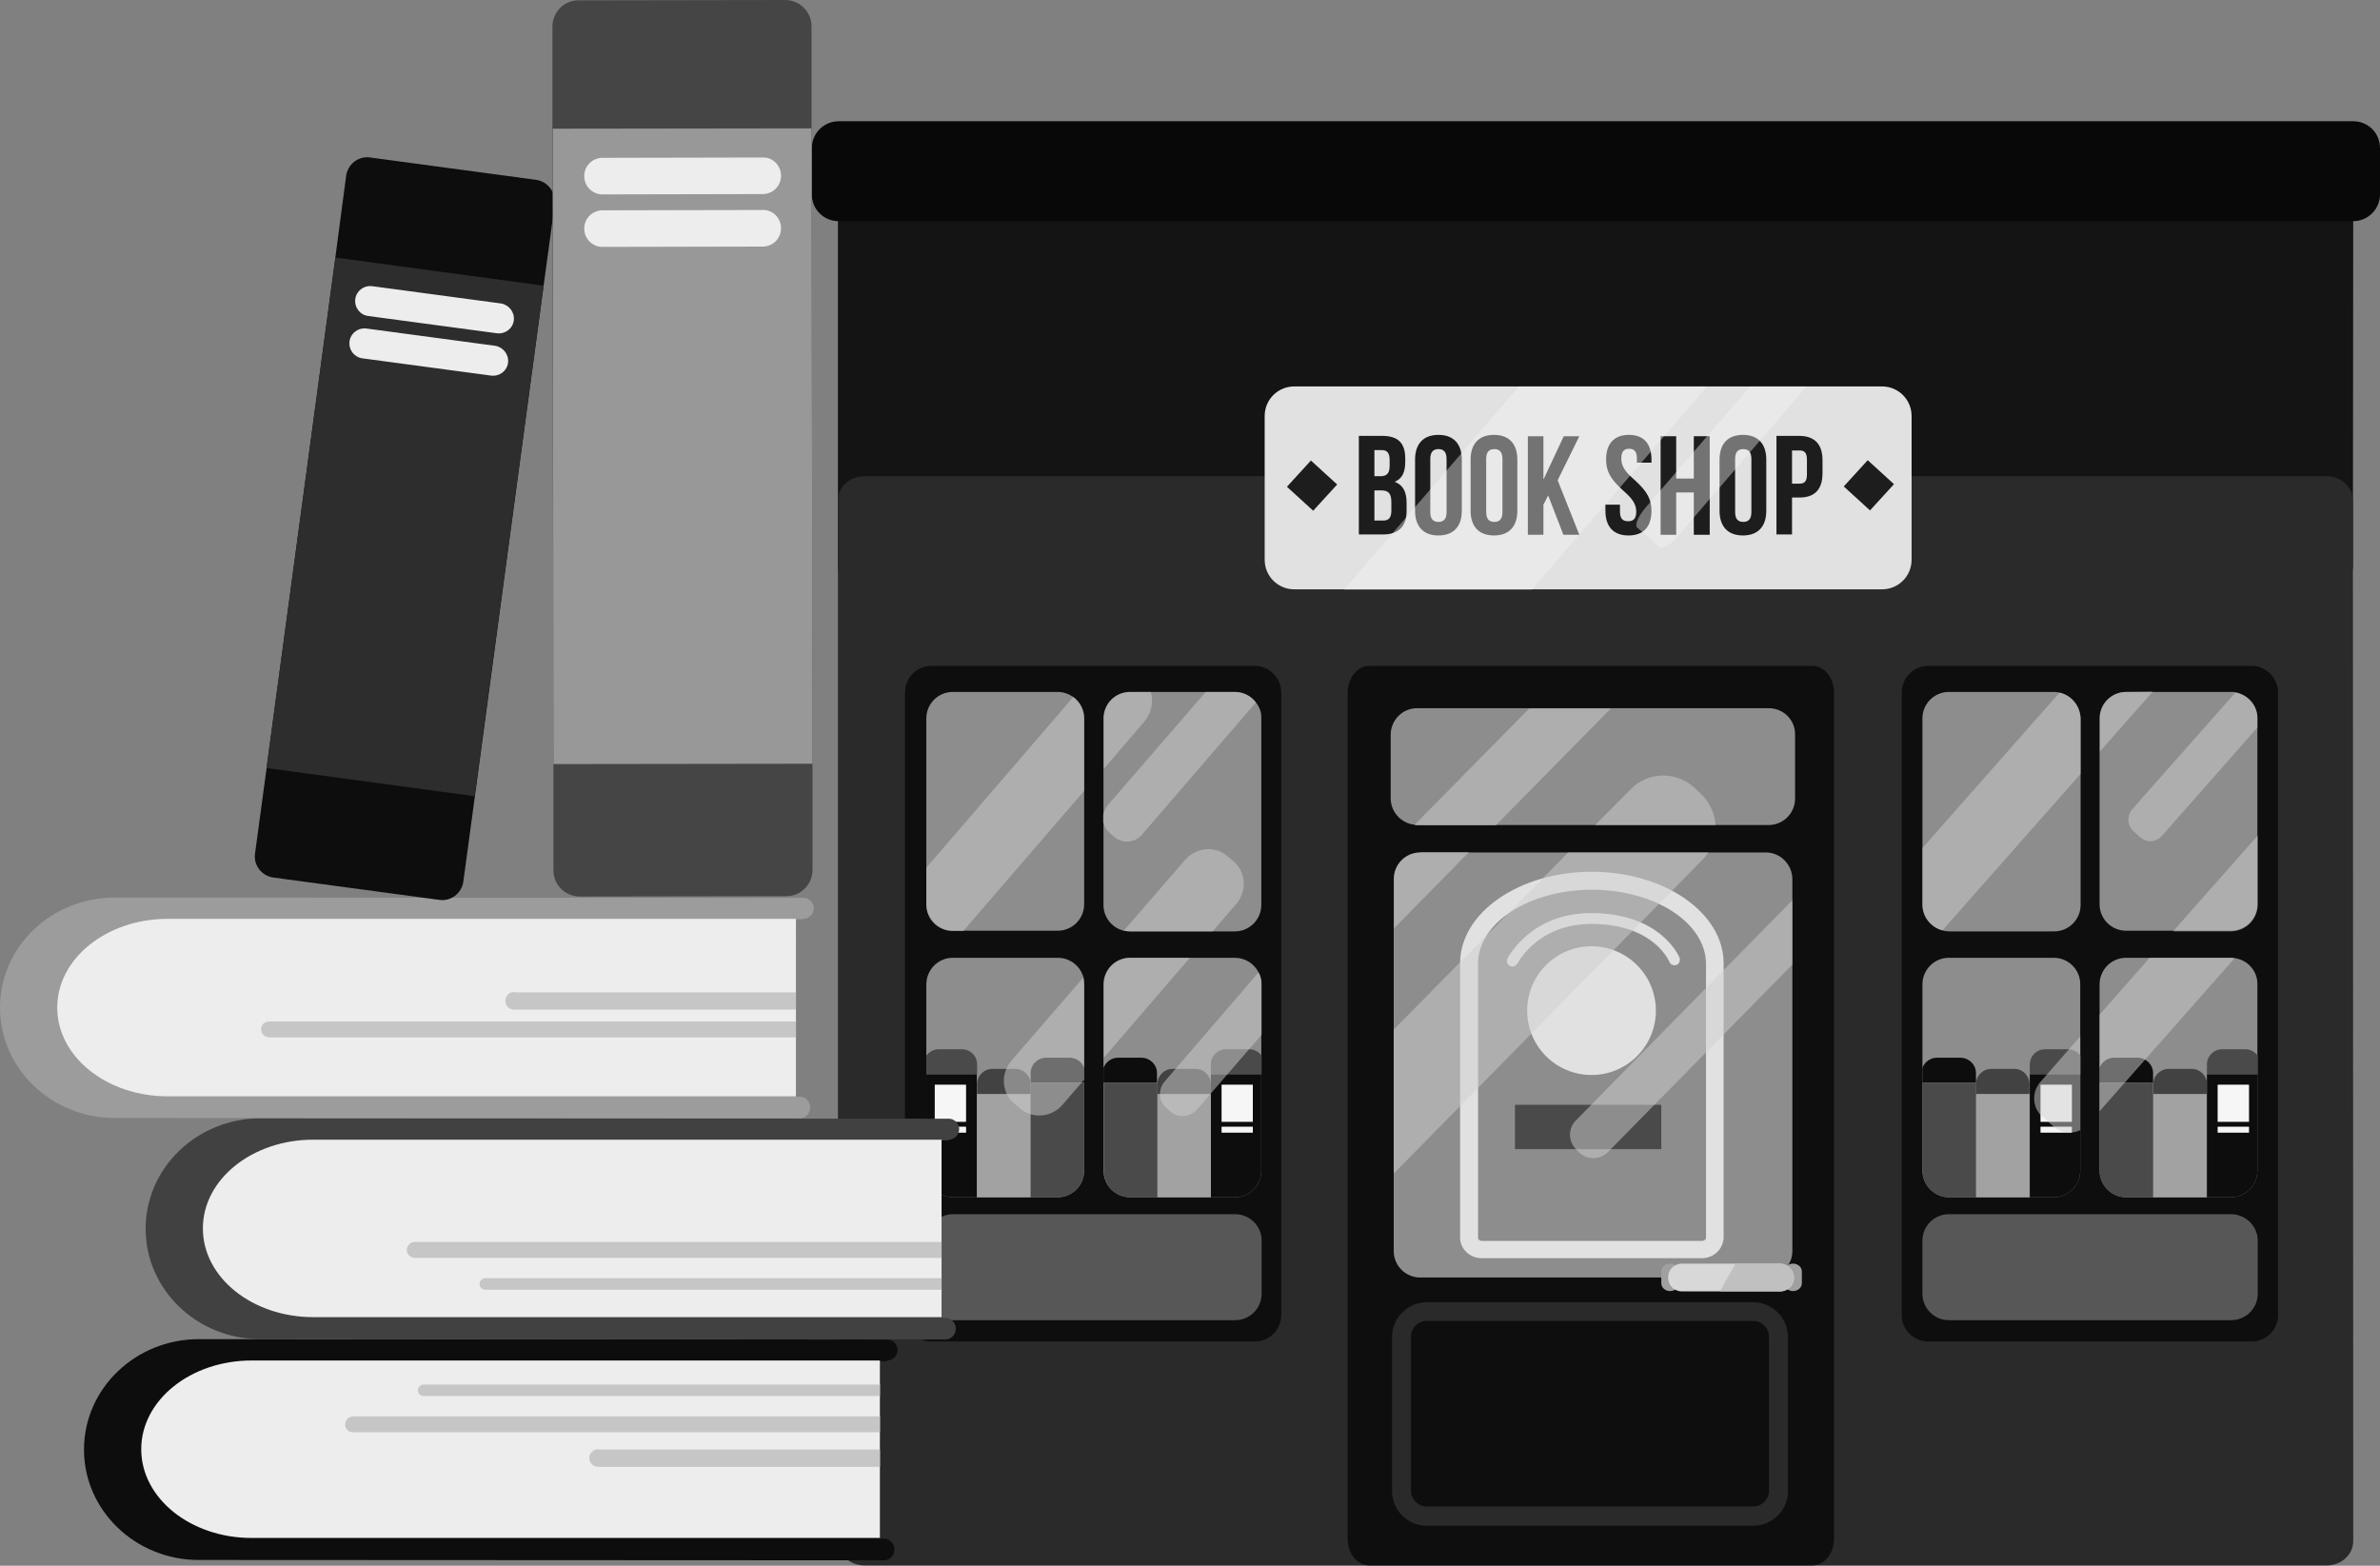 <?xml version="1.0" encoding="utf-8"?>
<!-- Generator: Adobe Illustrator 19.0.0, SVG Export Plug-In . SVG Version: 6.00 Build 0)  -->
<svg version="1.1" id="Layer_1" xmlns="http://www.w3.org/2000/svg" xmlns:xlink="http://www.w3.org/1999/xlink" x="0px" y="0px"
	 viewBox="-288 169.7 702.7 462.3" style="enable-background:new -288 169.7 702.7 462.3;" xml:space="preserve">
<rect x="-288" y="169.7" width="702.7" height="462.3" fill="#808080" stroke="none"/>
<style type="text/css">
	.st0{fill:#141414;}
	.st1{fill:#2A2A2A;}
	.st2{fill:#080808;}
	.st3{fill:#0E0E0E;}
	.st4{fill:#575757;}
	.st5{fill:#8D8D8D;}
	.st6{fill:#4A4A4A;}
	.st7{fill:#0D0D0D;}
	.st8{fill:#F6F6F6;}
	.st9{fill:#424242;}
	.st10{fill:#A2A2A2;}
	.st11{opacity:0.5;}
	.st12{fill:#D0D0D0;}
	.st13{fill:#E1E1E1;}
	.st14{fill:#A0A0A0;}
	.st15{fill:#D8D8D8;}
	.st16{fill:#C0C0C0;}
	.st17{fill:#1D1D1D;}
	.st18{opacity:0.4;fill:#F5F5F5;enable-background:new    ;}
	.st19{fill:#EDEDED;}
	.st20{fill:#C6C6C6;}
	.st21{fill:#414141;}
	.st22{fill:#9C9C9C;}
	.st23{fill:#2D2D2D;}
	.st24{fill:#454545;}
	.st25{fill:#989898;}
</style>
<g id="Book_Shop">
	<g>
		<path id="XMLID_127_" class="st0" d="M406.8,230.8c0-4.3-3.5-7.8-7.8-7.8H-32.8c-4.3,0-7.8,3.5-7.8,7.8v105.9
			c0,4.3,3.5,7.8,7.8,7.8h431.7c4.3,0,7.8-3.5,7.8-7.8L406.8,230.8L406.8,230.8z"/>
		<path id="XMLID_126_" class="st1" d="M406.8,624.7c0,4-3.5,7.2-7.8,7.2H-32.8c-4.3,0-7.8-3.2-7.8-7.2V317.5c0-4,3.5-7.2,7.8-7.2
			h431.7c4.3,0,7.8,3.2,7.8,7.2L406.8,624.7L406.8,624.7z"/>
		<path id="XMLID_125_" class="st2" d="M414.7,227.1c0,4.3-3.5,7.9-7.9,7.9H-40.4c-4.4,0-7.9-3.5-7.9-7.9v-13.7
			c0-4.3,3.5-7.9,7.9-7.9h447.2c4.4,0,7.9,3.5,7.9,7.9L414.7,227.1L414.7,227.1z"/>
		<g>
			<path id="XMLID_124_" class="st3" d="M-20.8,558c0,4.3,3.5,7.8,7.8,7.8h95.5c4.3,0,7.8-3.5,7.8-7.8V374.2c0-4.3-3.5-7.9-7.8-7.9
				H-13c-4.3,0-7.8,3.5-7.8,7.9V558z"/>
			<path id="XMLID_123_" class="st4" d="M84.5,551.7c0,4.3-3.5,7.8-7.8,7.8H-6.6c-4.3,0-7.8-3.5-7.8-7.8V536c0-4.3,3.5-7.8,7.8-7.8
				h83.3c4.3,0,7.8,3.5,7.8,7.8V551.7z"/>
			<g>
				<path id="XMLID_122_" class="st5" d="M28.9,375.5c-1.3-0.9-2.9-1.5-4.6-1.5h-31c-4.3,0-7.8,3.5-7.8,7.8v44v10.9
					c0,4.3,3.5,7.8,7.8,7.8h3.1h27.9c4.3,0,7.8-3.5,7.8-7.8v-33.5v-21.4C32.1,379.3,30.9,377,28.9,375.5z"/>
				<path id="XMLID_121_" class="st5" d="M82.8,377.1c-1.4-1.9-3.7-3.1-6.2-3.1H68H51.7h-6.1c-4.3,0-7.8,3.5-7.8,7.8v14.9v13.7v2.1
					v24.4c0,3.7,2.6,6.8,6,7.6c0.6,0.1,1.2,0.2,1.8,0.2H70h6.6c4.3,0,7.8-3.5,7.8-7.8V382C84.5,380.1,83.9,378.4,82.8,377.1z"/>
				<path id="XMLID_120_" class="st5" d="M31.9,458.3c-0.9-3.3-3.9-5.8-7.6-5.8h-31c-4.3,0-7.8,3.5-7.8,7.9v54.9
					c0,4.3,3.5,7.9,7.8,7.9h31c4.3,0,7.8-3.5,7.8-7.9v-26.7v-28.2C32.1,459.6,32,459,31.9,458.3z"/>
				<path id="XMLID_119_" class="st5" d="M83.6,456.8c-1.3-2.5-3.9-4.3-7-4.3H63.2H45.6c-4.3,0-7.8,3.5-7.8,7.9V482v33.3
					c0,4.3,3.5,7.9,7.8,7.9h31c4.3,0,7.8-3.5,7.8-7.9v-40.1v-14.9C84.5,459.1,84.2,457.9,83.6,456.8z"/>
				<g>
					<path id="XMLID_118_" class="st6" d="M0.5,486.9V484c0-2.5-2-4.5-4.5-4.5h-6.8c-1.5,0-2.8,0.7-3.7,1.9v5.5H0.5z"/>
					<path class="st7" d="M-14.5,486.9v28.4c0,4.3,3.5,7.9,7.8,7.9h7.1v-36.3H-14.5z M-2.7,504.1H-12v-1.7h9.2L-2.7,504.1
						L-2.7,504.1z M-12,500.9V490h9.2v10.9H-12z"/>
					<rect id="XMLID_114_" x="-12" y="490" class="st8" width="9.2" height="10.9"/>
					<rect id="XMLID_113_" x="-12" y="502.4" class="st8" width="9.2" height="1.7"/>
					<path id="XMLID_112_" class="st9" d="M11.8,485.3H5c-2.5,0-4.5,2-4.5,4.5v2.9h15.8v-2.9C16.3,487.4,14.3,485.3,11.8,485.3z"/>
					<rect id="XMLID_111_" x="0.5" y="492.8" class="st10" width="15.8" height="30.4"/>
					<path id="XMLID_110_" class="st7" d="M27.8,482h-6.9c-2.5,0-4.6,2-4.6,4.5v2.9h15.8V485C31.5,483.3,29.8,482,27.8,482z"/>
					<path id="XMLID_109_" class="st6" d="M16.3,489.9v2.9v30.4h8c4.3,0,7.8-3.5,7.8-7.9v-25.8H16.3V489.9z"/>
				</g>
				<g>
					<path id="XMLID_108_" class="st6" d="M69.5,486.9V484c0-2.5,2-4.5,4.5-4.5h6.8c1.5,0,2.8,0.7,3.7,1.9v5.5H69.5z"/>
					<path class="st7" d="M69.5,486.9v36.3h7.1c4.3,0,7.8-3.5,7.8-7.9v-28.4H69.5z M72.7,502.4h9.2v1.7h-9.2V502.4z M72.7,500.9V490
						h9.2v10.9H72.7z"/>
					<rect id="XMLID_104_" x="72.7" y="490" class="st8" width="9.2" height="10.9"/>
					<rect id="XMLID_103_" x="72.7" y="502.4" class="st8" width="9.2" height="1.7"/>
					<path id="XMLID_102_" class="st9" d="M58.2,485.3H65c2.5,0,4.5,2,4.5,4.5v2.9H53.7v-2.9C53.7,487.4,55.7,485.3,58.2,485.3z"/>
					<rect id="XMLID_101_" x="53.7" y="492.8" class="st10" width="15.8" height="30.4"/>
					<path id="XMLID_100_" class="st7" d="M42.1,482H49c2.5,0,4.6,2,4.6,4.5v2.9H37.8V485C38.5,483.3,40.1,482,42.1,482z"/>
					<path id="XMLID_99_" class="st6" d="M53.7,489.9v2.9v30.4h-8c-4.3,0-7.8-3.5-7.8-7.9v-25.8h15.8V489.9z"/>
				</g>
				<g class="st11">
					<path id="XMLID_98_" class="st12" d="M28.9,375.5l-43.4,50.4v10.9c0,4.3,3.5,7.8,7.8,7.8h3.1c0.2-0.2,0.4-0.4,0.6-0.7
						l35.1-40.7v-21.4C32.1,379.3,30.9,377,28.9,375.5z"/>
					<path id="XMLID_97_" class="st12" d="M51.8,374h-6.1c-4.3,0-7.8,3.5-7.8,7.8v14.9l12-14C52,380.2,52.6,376.9,51.8,374z"/>
					<path id="XMLID_96_" class="st12" d="M39.7,415.7l1.3,1.1c2.4,2.1,6.1,1.8,8.2-0.7l33.6-39c-1.4-1.9-3.7-3.1-6.2-3.1H68
						l-28.9,33.4c-0.7,0.9-1.2,1.9-1.4,2.9v2.1C38,413.7,38.7,414.8,39.7,415.7z"/>
					<path id="XMLID_95_" class="st12" d="M70,444.7l7-8.1c3.2-3.8,2.9-9.3-0.7-12.5l-1.9-1.6c-3.6-3.1-9.2-2.7-12.5,1.1l-18.1,20.9
						c0.6,0.1,1.2,0.2,1.8,0.2H70z"/>
					<path id="XMLID_94_" class="st12" d="M31.9,458.3l-21.3,24.6c-3.2,3.8-2.9,9.3,0.7,12.5l1.9,1.6c3.6,3.1,9.2,2.7,12.5-1.1
						l6.4-7.4v-28.2C32.1,459.6,32,459,31.9,458.3z"/>
					<path id="XMLID_93_" class="st12" d="M45.7,452.5c-4.3,0-7.8,3.5-7.8,7.9V482l25.4-29.5H45.7z"/>
					<path id="XMLID_92_" class="st12" d="M83.6,456.8L55.9,489c-2.1,2.4-1.8,5.9,0.5,7.9l1.2,1c2.3,2,5.9,1.7,7.9-0.7l19-22v-14.9
						C84.5,459.1,84.2,457.9,83.6,456.8z"/>
				</g>
			</g>
		</g>
		<g>
			<path id="XMLID_91_" class="st3" d="M273.5,558c0,4.3,3.5,7.8,7.8,7.8h95.5c4.3,0,7.8-3.5,7.8-7.8V374.2c0-4.3-3.5-7.9-7.8-7.9
				h-95.5c-4.3,0-7.8,3.5-7.8,7.9V558z"/>
			<path id="XMLID_90_" class="st4" d="M378.6,551.7c0,4.3-3.5,7.8-7.9,7.8h-83.3c-4.3,0-7.8-3.5-7.8-7.8V536c0-4.3,3.5-7.8,7.8-7.8
				h83.3c4.3,0,7.9,3.5,7.9,7.8V551.7z"/>
			<g>
				<path id="XMLID_89_" class="st5" d="M320.1,374.2c-0.6-0.1-1.1-0.2-1.7-0.2h-31c-4.3,0-7.8,3.5-7.8,7.8v38.3v16.7
					c0,3.6,2.5,6.7,5.9,7.6c0.6,0.2,1.3,0.3,2,0.3h31c4.3,0,7.8-3.5,7.8-7.8v-38.7v-16.3C326.2,378.1,323.6,375,320.1,374.2z"/>
				<path id="XMLID_88_" class="st5" d="M372,374.1c-0.4-0.1-0.9-0.1-1.3-0.1h-23.2h-7.8c-4.3,0-7.8,3.5-7.8,7.8v9.8v45.1
					c0,4.3,3.5,7.8,7.8,7.8h13.9h17.1c4.3,0,7.8-3.5,7.8-7.8v-20.4v-31.9v-2.6C378.6,378,375.7,374.8,372,374.1z"/>
				<path id="XMLID_87_" class="st5" d="M318.4,452.5h-31c-4.3,0-7.8,3.5-7.8,7.9v54.9c0,4.3,3.5,7.9,7.8,7.9h31
					c4.3,0,7.8-3.5,7.8-7.9v-11.9v-27.7v-15.4C326.2,456,322.7,452.5,318.4,452.5z"/>
				<path id="XMLID_86_" class="st5" d="M371.8,452.6c-0.4,0-0.7-0.1-1.1-0.1h-24h-7c-4.3,0-7.8,3.5-7.8,7.9v8.9v28.5v17.5
					c0,4.3,3.5,7.9,7.8,7.9h31c4.3,0,7.8-3.5,7.8-7.9v-54.9C378.6,456.4,375.6,453.1,371.8,452.6z"/>
				<g>
					<path id="XMLID_85_" class="st6" d="M311.3,486.9V484c0-2.5,2-4.5,4.5-4.5h6.8c1.5,0,2.8,0.7,3.7,1.9v5.5H311.3z"/>
					<path class="st7" d="M311.3,486.9v36.3h7.1c4.3,0,7.8-3.5,7.8-7.9v-28.4H311.3z M314.5,502.4h9.2v1.7h-9.2V502.4z M314.5,500.9
						V490h9.2v10.9H314.5z"/>
					<rect id="XMLID_81_" x="314.5" y="490" class="st8" width="9.2" height="10.9"/>
					<rect id="XMLID_80_" x="314.5" y="502.4" class="st8" width="9.2" height="1.7"/>
					<path id="XMLID_79_" class="st9" d="M299.9,485.3h6.8c2.5,0,4.5,2,4.5,4.5v2.9h-15.8v-2.9C295.4,487.4,297.4,485.3,299.9,485.3
						z"/>
					<rect id="XMLID_78_" x="295.4" y="492.8" class="st10" width="15.8" height="30.4"/>
					<path id="XMLID_77_" class="st7" d="M283.9,482h6.9c2.5,0,4.6,2,4.6,4.5v2.9h-15.8V485C280.2,483.3,281.9,482,283.9,482z"/>
					<path id="XMLID_76_" class="st6" d="M295.4,489.9v2.9v30.4h-8c-4.3,0-7.8-3.5-7.8-7.9v-25.8h15.8V489.9z"/>
				</g>
				<g>
					<path id="XMLID_75_" class="st6" d="M363.6,486.9V484c0-2.5,2-4.5,4.5-4.5h6.8c1.5,0,2.8,0.7,3.7,1.9v5.5H363.6z"/>
					<path class="st7" d="M363.6,486.9v36.3h7.1c4.3,0,7.8-3.5,7.8-7.9v-28.4H363.6z M366.8,502.4h9.2v1.7h-9.2V502.4z M366.8,500.9
						V490h9.2v10.9H366.8z"/>
					<rect id="XMLID_71_" x="366.8" y="490" class="st8" width="9.2" height="10.9"/>
					<rect id="XMLID_70_" x="366.8" y="502.4" class="st8" width="9.2" height="1.7"/>
					<path id="XMLID_69_" class="st9" d="M352.3,485.3h6.8c2.5,0,4.5,2,4.5,4.5v2.9h-15.8v-2.9C347.7,487.4,349.8,485.3,352.3,485.3
						z"/>
					<rect id="XMLID_68_" x="347.7" y="492.8" class="st10" width="15.8" height="30.4"/>
					<path id="XMLID_67_" class="st7" d="M336.2,482h6.9c2.5,0,4.6,2,4.6,4.5v2.9h-15.8V485C332.5,483.3,334.2,482,336.2,482z"/>
					<path id="XMLID_66_" class="st6" d="M347.7,489.9v2.9v30.4h-8c-4.3,0-7.8-3.5-7.8-7.9v-25.8h15.8V489.9z"/>
				</g>
				<g class="st11">
					<path id="XMLID_65_" class="st12" d="M320.1,374.2l-40.5,45.9v16.7c0,3.6,2.5,6.7,5.9,7.6l40.8-46.2v-16.3
						C326.2,378.1,323.6,375,320.1,374.2z"/>
					<path id="XMLID_64_" class="st12" d="M339.8,374c-4.3,0-7.8,3.5-7.8,7.8v9.8l15.6-17.7L339.8,374L339.8,374z"/>
					<path id="XMLID_63_" class="st12" d="M341.9,415.1l2,1.8c1.9,1.7,4.7,1.5,6.4-0.4l28.2-32v-2.6c0-3.9-2.8-7.1-6.5-7.7
						l-30.5,34.5C339.9,410.6,340.1,413.4,341.9,415.1z"/>
					<path id="XMLID_62_" class="st12" d="M378.6,436.8v-20.4l-25,28.3h17.1C375,444.7,378.6,441.1,378.6,436.8z"/>
					<path id="XMLID_61_" class="st12" d="M314.4,489.2c-2.6,3-2.4,7.6,0.6,10.2l3.3,2.9c2.3,2,5.4,2.3,7.9,1.1v-27.7L314.4,489.2z"
						/>
					<path id="XMLID_60_" class="st12" d="M346.7,452.5l-14.8,16.8v28.5l39.9-45.2c-0.4,0-0.7-0.1-1.1-0.1L346.7,452.5L346.7,452.5z
						"/>
				</g>
			</g>
		</g>
		<g>
			<path id="XMLID_59_" class="st3" d="M253.5,624.1c0,4.3-2.9,7.8-6.4,7.8H116.3c-3.5,0-6.4-3.5-6.4-7.8V374.2
				c0-4.3,2.9-7.9,6.4-7.9h130.8c3.5,0,6.4,3.5,6.4,7.9V624.1z"/>
			<path class="st1" d="M229.6,620.2h-96.3c-5.7,0-10.3-4.6-10.3-10.3v-45.4c0-5.7,4.6-10.3,10.3-10.3h96.3
				c5.7,0,10.3,4.6,10.3,10.3v45.4C240,615.5,235.3,620.2,229.6,620.2z M133.3,559.7c-2.6,0-4.7,2.1-4.7,4.7v45.4
				c0,2.6,2.1,4.7,4.7,4.7h96.3c2.6,0,4.7-2.1,4.7-4.7v-45.4c0-2.6-2.1-4.7-4.7-4.7H133.3z"/>
			<g>
				<path id="XMLID_56_" class="st5" d="M234.2,378.8h-46.7h-24.1h-33c-4.3,0-7.8,3.5-7.8,7.9v18.7c0,4,3.1,7.4,7,7.8
					c0.3,0,0.6,0.1,0.9,0.1h23.2H183h35.5h15.7c4.3,0,7.8-3.5,7.8-7.8v-18.8C242.1,382.3,238.6,378.8,234.2,378.8z"/>
				<path id="XMLID_55_" class="st5" d="M233.4,421.4h-17H175h-29.4h-14.3c-4.3,0-7.8,3.5-7.8,7.8v14.6v29.9v42.5v22.9
					c0,4.3,3.5,7.8,7.8,7.8h102c4.3,0,7.9-3.5,7.9-7.8v-84.5v-19v-6.3C241.2,425,237.7,421.4,233.4,421.4z"/>
				<g>
					<path class="st13" d="M214.4,541.2h-64.9c-3.5,0-6.4-2.7-6.4-6.1v-81c0-14.9,17.4-27,38.9-27c21.4,0,38.9,12.1,38.9,27v81
						C220.8,538.5,218,541.2,214.4,541.2z M182,432.4c-18.5,0-33.6,9.8-33.6,21.8v81c0,0.5,0.5,0.9,1.2,0.9h64.9
						c0.6,0,1.2-0.4,1.2-0.9v-81C215.6,442.1,200.5,432.4,182,432.4z"/>
					<path id="XMLID_52_" class="st13" d="M200.9,468.1c0,10.5-8.5,19-19,19s-19-8.5-19-19s8.5-19,19-19S200.9,457.6,200.9,468.1z"
						/>
					<path id="XMLID_51_" class="st13" d="M158.5,455.1c-0.2,0-0.5-0.1-0.7-0.2c-0.8-0.4-1.1-1.4-0.7-2.2
						c0.3-0.5,6.9-13.4,24.7-13.4c20.5,0,25.9,12.7,26.1,13.2c0.3,0.8-0.1,1.8-0.9,2.1c-0.8,0.3-1.8-0.1-2.1-0.9
						c-0.2-0.4-4.8-11.2-23-11.2c-15.7,0-21.5,11.1-21.8,11.6C159.6,454.8,159.1,455.1,158.5,455.1z"/>
				</g>
				<rect id="XMLID_50_" x="159.3" y="495.9" class="st6" width="43.2" height="13.1"/>
				<g class="st11">
					<path id="XMLID_49_" class="st12" d="M153.7,413.3l33.9-34.4h-24.1l-33.9,34.4c0.3,0,0.6,0.1,0.9,0.1h23.2V413.3z"/>
					<path id="XMLID_48_" class="st12" d="M131.4,421.4c-4.3,0-7.8,3.5-7.8,7.8v14.6l22.1-22.5h-14.3V421.4z"/>
					<path id="XMLID_47_" class="st12" d="M212.6,402.6c-5.4-5.3-14-5.2-19.2,0.2L183,413.3h35.5c-0.2-3.2-1.5-6.4-4-8.9
						L212.6,402.6z"/>
					<path id="XMLID_46_" class="st12" d="M216.4,421.4H175l-51.5,52.3v42.5l91.1-92.6C215.3,422.9,215.9,422.2,216.4,421.4z"/>
					<path id="XMLID_45_" class="st12" d="M177.3,500.5c-2.4,2.4-2.3,6.3,0.1,8.6l0.8,0.8c2.4,2.4,6.3,2.3,8.6-0.1l54.4-55.3v-19
						L177.3,500.5z"/>
				</g>
			</g>
			<g>
				<path id="XMLID_44_" class="st14" d="M244,548.6c0,1.3-1.2,2.3-2.6,2.3l0,0c-1.4,0-2.6-1-2.6-2.3v-3.5c0-1.3,1.2-2.3,2.6-2.3
					l0,0c1.4,0,2.6,1,2.6,2.3V548.6z"/>
				<path id="XMLID_43_" class="st14" d="M207.7,548.6c0,1.3-1.2,2.3-2.6,2.3l0,0c-1.4,0-2.6-1-2.6-2.3v-3.5c0-1.3,1.2-2.3,2.6-2.3
					l0,0c1.4,0,2.6,1,2.6,2.3V548.6z"/>
				<path id="XMLID_42_" class="st15" d="M237.5,542.8h-13.1h-15.8c-2.3,0-4.1,1.8-4.1,4.1c0,2.3,1.8,4.1,4.1,4.1h11.2h17.8
					c2.3,0,4.1-1.8,4.1-4.1C241.6,544.6,239.8,542.8,237.5,542.8z"/>
				<path id="XMLID_41_" class="st16" d="M241.6,546.9c0-2.3-1.8-4.1-4.1-4.1h-13.1l-4.6,8.2h17.8
					C239.8,551,241.6,549.2,241.6,546.9z"/>
			</g>
		</g>
		<g>
			<path id="XMLID_40_" class="st13" d="M267.7,283.8h-22.2h-16.7H216h-55.6H94.1c-4.8,0-8.7,3.9-8.7,8.7V335c0,4.8,3.9,8.7,8.7,8.7
				h14.6h55.6h103.4c4.8,0,8.7-3.9,8.7-8.7v-42.5C276.4,287.7,272.5,283.8,267.7,283.8z"/>
			
				<rect id="XMLID_39_" x="94" y="307.6" transform="matrix(-0.674 0.738 -0.738 -0.674 397.163 450.702)" class="st17" width="10.5" height="10.5"/>
			<g>
				<path class="st17" d="M126.9,305.1v1c0,3-0.9,4.9-3,5.8v0.1c2.5,1,3.4,3.1,3.4,6.2v2.4c0,4.5-2.4,6.9-6.9,6.9h-7.2v-29.1h6.9
					C124.9,298.4,126.9,300.6,126.9,305.1z M117.8,302.6v7.7h1.8c1.7,0,2.7-0.7,2.7-3.1v-1.6c0-2.1-0.7-3-2.3-3L117.8,302.6
					L117.8,302.6z M117.8,314.5v8.9h2.6c1.5,0,2.4-0.7,2.4-2.9V318c0-2.7-0.9-3.5-3-3.5H117.8z"/>
				<path class="st17" d="M129.8,305.4c0-4.7,2.5-7.3,6.9-7.3c4.5,0,6.9,2.7,6.9,7.3v15.1c0,4.7-2.5,7.3-6.9,7.3
					c-4.5,0-6.9-2.7-6.9-7.3V305.4z M134.3,320.9c0,2.1,0.9,2.9,2.4,2.9s2.4-0.8,2.4-2.9v-15.7c0-2.1-0.9-2.9-2.4-2.9
					s-2.4,0.8-2.4,2.9V320.9z"/>
				<path class="st17" d="M146.2,305.4c0-4.7,2.5-7.3,6.9-7.3c4.5,0,6.9,2.7,6.9,7.3v15.1c0,4.7-2.5,7.3-6.9,7.3
					c-4.5,0-6.9-2.7-6.9-7.3V305.4z M150.8,320.9c0,2.1,0.9,2.9,2.4,2.9s2.4-0.8,2.4-2.9v-15.7c0-2.1-0.9-2.9-2.4-2.9
					s-2.4,0.8-2.4,2.9V320.9z"/>
				<path class="st17" d="M169.1,316l-1.4,2.7v8.9h-4.6v-29.1h4.6v12.6h0.1l5.9-12.6h4.6l-6.4,13l6.4,16.1h-4.7L169.1,316z"/>
				<path class="st17" d="M192.9,298.1c4.5,0,6.7,2.7,6.7,7.3v0.9h-4.3v-1.2c0-2.1-0.8-2.9-2.3-2.9s-2.3,0.8-2.3,2.9
					s0.9,3.7,3.9,6.3c3.8,3.4,5,5.8,5,9.1c0,4.7-2.3,7.3-6.8,7.3s-6.8-2.7-6.8-7.3v-1.8h4.3v2.1c0,2.1,0.9,2.8,2.4,2.8
					s2.4-0.7,2.4-2.8s-0.9-3.7-3.9-6.3c-3.8-3.4-5-5.8-5-9.1C186.2,300.8,188.5,298.1,192.9,298.1z"/>
				<path class="st17" d="M206.9,327.6h-4.6v-29.1h4.6V311h5.2v-12.5h4.7v29.1h-4.7v-12.5h-5.2V327.6z"/>
				<path class="st17" d="M219.7,305.4c0-4.7,2.5-7.3,6.9-7.3c4.5,0,6.9,2.7,6.9,7.3v15.1c0,4.7-2.5,7.3-6.9,7.3
					c-4.5,0-6.9-2.7-6.9-7.3L219.7,305.4L219.7,305.4z M224.3,320.9c0,2.1,0.9,2.9,2.4,2.9s2.4-0.8,2.4-2.9v-15.7
					c0-2.1-0.9-2.9-2.4-2.9s-2.4,0.8-2.4,2.9V320.9z"/>
				<path class="st17" d="M250.1,305.6v3.8c0,4.7-2.2,7.2-6.8,7.2h-2.2v10.9h-4.6v-29.1h6.7C247.9,298.4,250.1,301,250.1,305.6z
					 M241.1,302.6v9.9h2.2c1.5,0,2.2-0.7,2.2-2.7v-4.4c0-2.1-0.8-2.7-2.2-2.7h-2.2V302.6z"/>
			</g>
			
				<rect id="XMLID_24_" x="258.4" y="307.6" transform="matrix(-0.674 0.738 -0.738 -0.674 672.371 329.279)" class="st17" width="10.5" height="10.5"/>
			<polygon id="XMLID_23_" class="st18" points="160.5,283.8 108.8,343.8 164.3,343.8 216,283.8 			"/>
			<path id="XMLID_22_" class="st18" d="M195.4,325.5l6.6,5.7c0.8,0.7,3.1-0.6,5.1-2.9l38.3-44.5h-16.7L197.5,320
				C195.6,322.4,194.6,324.8,195.4,325.5z"/>
		</g>
	</g>
	<g id="Book_12_">
		<g id="Books_24_">
			<g>
				<path id="XMLID_21_" class="st7" d="M-26.1,571.4c1.7,0,3.1-1.4,3.1-3.1c0-1.7-1.4-3.1-3.1-3.1c0,0-203.1-0.1-203.2-0.1
					c-18.7,0-33.9,14.6-33.9,32.6s15.2,32.6,33.9,32.6c0.1,0,202.2,0.1,202.2,0.1c1.7,0,3.2-1.4,3.2-3.2s-1.4-3.2-3.2-3.2h-1.1
					v-52.4h2.1V571.4z"/>
				<path id="XMLID_20_" class="st19" d="M-213.7,571.4c-18,0-32.6,11.7-32.6,26.2s14.6,26.2,32.6,26.2c0.1,0,185.5,0,185.5,0v-52.4
					C-28.2,571.4-213.6,571.4-213.7,571.4z"/>
				<path id="XMLID_19_" class="st20" d="M-164.6,580.2c0,0.9,0.7,1.7,1.7,1.7h134.7v-3.4H-163
					C-163.9,578.6-164.6,579.3-164.6,580.2z"/>
				<path id="XMLID_18_" class="st20" d="M-186.1,590.3c0,1.3,1,2.3,2.3,2.3h155.6v-4.7h-155.6C-185.1,588-186.1,589-186.1,590.3z"
					/>
				<path id="XMLID_17_" class="st20" d="M-111.4,597.6c-1.4,0-2.6,1.1-2.6,2.6c0,1.4,1.1,2.6,2.6,2.6h83.2v-5.1h-83.2V597.6z"/>
			</g>
			<g>
				<path id="XMLID_16_" class="st21" d="M-7.9,506.2c1.7,0,3.1-1.4,3.1-3.1s-1.4-3.1-3.1-3.1c0,0-203.1-0.1-203.2-0.1
					c-18.7,0-33.9,14.6-33.9,32.6s15.2,32.6,33.9,32.6c0.1,0,202.2,0.1,202.2,0.1c1.7,0,3.1-1.4,3.1-3.2c0-1.8-1.4-3.2-3.1-3.2H-10
					v-52.4h2.1V506.2z"/>
				<path id="XMLID_15_" class="st19" d="M-195.5,506.2c-18,0-32.6,11.7-32.6,26.2s14.6,26.2,32.6,26.2c0.1,0,185.5,0,185.5,0v-52.4
					C-10,506.2-195.4,506.2-195.5,506.2z"/>
				<path id="XMLID_14_" class="st20" d="M-146.4,548.8c0-0.9,0.7-1.7,1.7-1.7H-10v3.4h-134.7C-145.7,550.5-146.4,549.8-146.4,548.8
					z"/>
				<path id="XMLID_13_" class="st20" d="M-167.9,538.8c0-1.3,1.1-2.4,2.3-2.4H-10v4.7h-155.5C-166.8,541.1-167.9,540.1-167.9,538.8
					z"/>
			</g>
			<g>
				<g>
					<path id="XMLID_12_" class="st22" d="M-50.9,441c1.7,0,3.2-1.4,3.2-3.1s-1.4-3.1-3.2-3.1c0,0-203.1-0.1-203.2-0.1
						c-18.7,0-33.9,14.5-33.9,32.5s15.2,32.6,33.9,32.6c0.1,0,202.2,0.1,202.2,0.1c1.7,0,3.1-1.4,3.1-3.2c0-1.8-1.4-3.2-3.1-3.2H-53
						v-52.4h2.1V441z"/>
					<path id="XMLID_11_" class="st19" d="M-238.5,441c-18,0-32.6,11.7-32.6,26.2s14.6,26.2,32.6,26.2c0.1,0,185.5,0,185.5,0V441
						C-53,441-238.4,441-238.5,441z"/>
					<path id="XMLID_10_" class="st20" d="M-210.9,473.6c0-1.3,1-2.3,2.3-2.3H-53v4.7h-155.6C-209.9,475.9-210.9,474.9-210.9,473.6z
						"/>
				</g>
				<path id="XMLID_9_" class="st20" d="M-136.2,462.6c-1.4,0-2.6,1.1-2.6,2.6c0,1.4,1.1,2.6,2.6,2.6H-53v-5.1h-83.2V462.6z"/>
			</g>
		</g>
		<g>
			<path id="XMLID_8_" class="st7" d="M-129.7,222.8l-49-6.6c-3.4-0.5-6.6,1.9-7.1,5.4l-3.2,24.2l-20.3,150.8l-3.4,25.1
				c-0.5,3.4,1.9,6.6,5.4,7.1l49,6.6c3.4,0.5,6.6-1.9,7.1-5.4l3.4-25.1l20.3-150.8l3.3-24.2C-123.9,226.4-126.3,223.3-129.7,222.8z"
				/>
			
				<rect id="XMLID_7_" x="-244.5" y="294.3" transform="matrix(-0.134 0.991 -0.991 -0.134 131.385 535.785)" class="st23" width="152.1" height="62"/>
			<path id="XMLID_6_" class="st19" d="M-136.3,264.3c-0.3,2.4-2.5,4.1-5,3.8l-38-5.1c-2.4-0.3-4.1-2.5-3.8-5l0,0
				c0.3-2.4,2.5-4.1,5-3.8l38,5.1C-137.7,259.7-136,261.9-136.3,264.3L-136.3,264.3z"/>
			<path id="XMLID_5_" class="st19" d="M-138,276.8c-0.3,2.4-2.5,4.1-5,3.8l-38-5.1c-2.4-0.3-4.1-2.5-3.8-5l0,0
				c0.3-2.4,2.5-4.1,5-3.8l38,5.1C-139.4,272.2-137.7,274.4-138,276.8L-138,276.8z"/>
		</g>
		<g>
			<path id="XMLID_4_" class="st24" d="M-56.2,169.7l-61,0.1c-4.3,0-7.7,3.5-7.7,7.8v30.2l0.3,187.7v31.2c0,4.3,3.5,7.7,7.8,7.7
				l61-0.1c4.3,0,7.7-3.5,7.7-7.8v-31.2l-0.3-187.7v-30.2C-48.4,173.2-51.9,169.7-56.2,169.7z"/>
			<polygon id="XMLID_3_" class="st25" points="-124.8,207.7 -124.6,395.3 -48.1,395.2 -48.4,207.6 			"/>
			<path id="XMLID_2_" class="st19" d="M-57.4,221.6c0,3-2.4,5.4-5.4,5.4l-47.3,0.1c-3,0-5.4-2.4-5.4-5.4l0,0c0-3,2.4-5.4,5.4-5.4
				l47.3-0.1C-59.8,216.1-57.4,218.6-57.4,221.6L-57.4,221.6z"/>
			<path id="XMLID_1_" class="st19" d="M-57.4,237.1c0,3-2.4,5.4-5.4,5.4l-47.3,0.1c-3,0-5.4-2.4-5.4-5.4l0,0c0-3,2.4-5.4,5.4-5.4
				l47.3-0.1C-59.8,231.6-57.4,234.1-57.4,237.1L-57.4,237.1z"/>
		</g>
	</g>
</g>
</svg>
